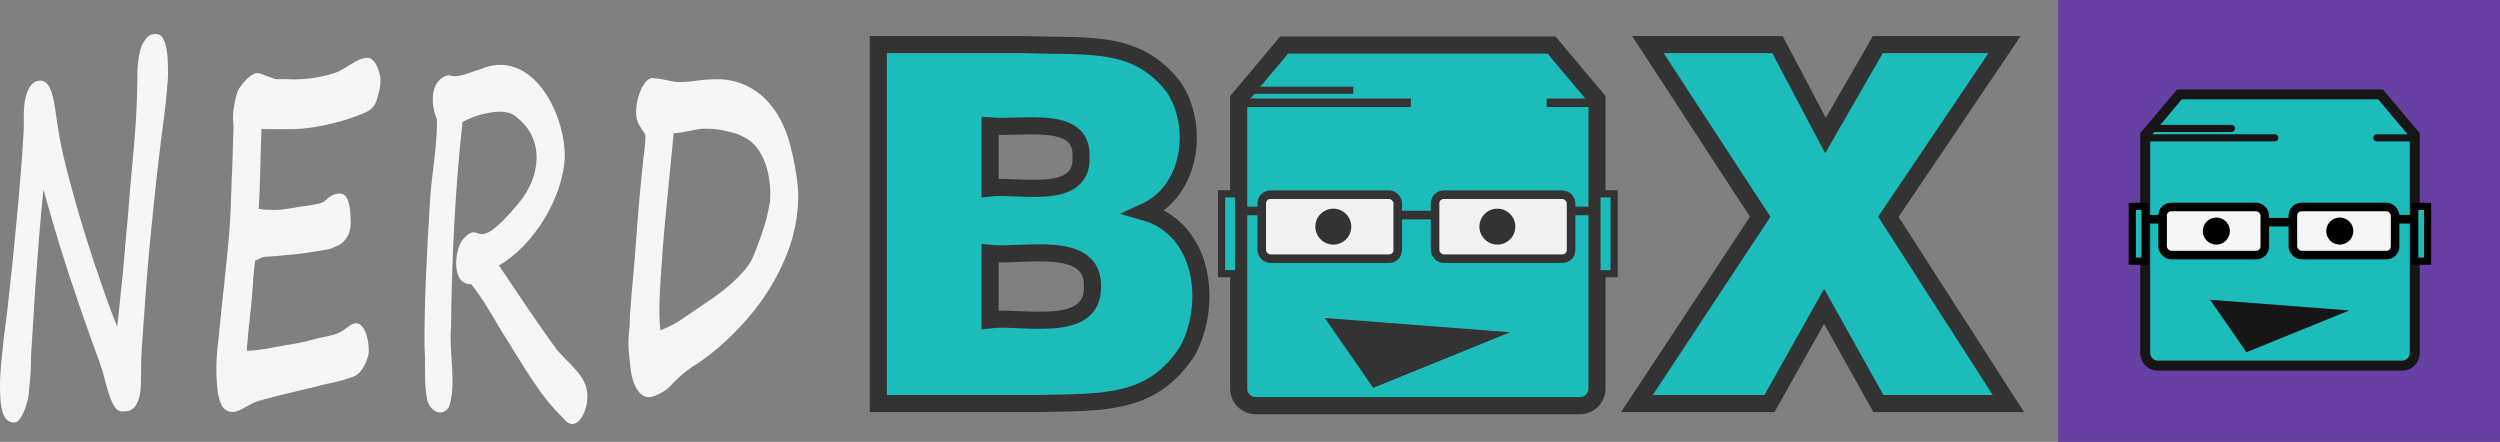 <svg xmlns="http://www.w3.org/2000/svg" viewBox="0 0 1753.9 310"><rect x="0" y="0" width="1753.9" height="310" fill="#808080" stroke="none"/><defs><style>.a,.n{fill:#f6f6f6;}.b,.f,.j,.k,.m{fill:#1cbcbb;}.b,.c,.d,.f,.g,.h{stroke:#333;}.b,.c,.d,.f,.j,.k,.m{stroke-miterlimit:10;}.b{stroke-width:12px;}.c,.d,.h,.o{fill:none;}.c,.g,.h,.n,.o{stroke-width:6px;}.d,.f,.k,.m{stroke-width:5px;}.e{fill:#333;}.g{fill:#f2f2f2;}.g,.h,.n,.o{stroke-linejoin:round;}.i{fill:#5c22b3;opacity:0.68;}.j,.k{stroke:#161616;}.j{stroke-width:7px;}.k{stroke-linecap:round;}.l{fill:#161616;}.m,.n,.o{stroke:#000;}</style></defs><path class="a" d="M17,231.2c.6-4.7,1.4-10.8,2.2-18.2s1.7-15.4,2.6-24,1.8-17.7,2.7-27.1,1.8-18.5,2.5-27.4,1.5-17.2,2-24.9,1-14.3,1.2-19.7V81a65.8,65.8,0,0,1,.4-7.1A41.1,41.1,0,0,1,32.3,66a19.6,19.6,0,0,1,3.5-6.4,7.6,7.6,0,0,1,6-2.6,6.2,6.2,0,0,1,4.9,2.3,18.2,18.2,0,0,1,3.1,6.4A62.8,62.8,0,0,1,52,75.5c.6,3.9,1.2,8.2,1.9,12.9s1.6,9.9,3,16.5,3.2,13.7,5.3,21.6,4.4,16.2,7,25.1,5.4,17.7,8.3,26.7,5.9,17.8,9,26.6,6.1,16.9,9.2,24.6c.7-5.8,1.4-11.9,2-18.3s1.4-13,2-19.6,1.2-13.1,1.7-19.4,1.1-12.1,1.6-17.5.8-10.2,1.2-14.5.6-7.4.8-9.7l2.1-23.3c.6-6.7,1.1-13,1.5-18.8s.7-11.5.9-17.1.4-11.8.4-18.5c0-1.7,0-3.6.2-5.7s.4-4,.7-6,.7-3.7,1.1-5.5a24.5,24.5,0,0,1,1.5-4,21.9,21.9,0,0,1,2.7-4.2,7.3,7.3,0,0,1,2.3-2.1,4.5,4.5,0,0,1,2.2-.8,9.7,9.7,0,0,1,2.5-.2,5.1,5.1,0,0,1,4.5,2.7,18.6,18.6,0,0,1,2.5,6.8,64.4,64.4,0,0,1,1.1,9.2c.1,3.3.2,6.5.2,9.6q0,1.5-.3,5.4c-.3,2.6-.5,5.5-.8,8.7s-.6,6.6-1,9.9-.7,6.3-1.1,8.7c-2.2,17.2-4.2,33.5-5.8,48.8s-3.1,29.7-4.3,43.1-2.2,26-3,37.5-1.6,21.9-2.2,31.3c0,1.4-.1,2.7-.2,3.9s-.1,2.5-.1,3.9-.1,3.2-.1,5.1-.1,4.4-.1,7.3c0,5.6-.4,10-1.3,13.1a18.7,18.7,0,0,1-3.3,6.8,8,8,0,0,1-4.2,2.6,32.2,32.2,0,0,1-3.9.4,6.4,6.4,0,0,1-5.5-3,35.8,35.8,0,0,1-4-8.5c-1.2-3.6-2.4-7.9-3.7-12.8s-3.1-10.4-5.3-16.2Q72.2,224,62.9,196T44,133.4c-1,9.6-1.9,19.7-2.8,30.2s-1.6,21-2.4,31.2-1.3,20.1-1.9,29.5-1.1,17.8-1.6,25.2c0,2.9-.1,5.9-.2,9.3s-.4,6.5-.7,9.5-.5,5.5-.7,7.6-.4,3.6-.5,4.1a44.5,44.5,0,0,1-1.4,4.9,44.8,44.8,0,0,1-2.1,5.5,22.7,22.7,0,0,1-2.9,4.6,4.3,4.3,0,0,1-3.2,1.8,7.7,7.7,0,0,1-5.1-1.7,13.1,13.1,0,0,1-3.1-5.2,42.2,42.2,0,0,1-1.5-8.5c-.3-3.4-.4-7.3-.4-11.8q0-2.7.3-7.2c.2-2.9.4-6.2.8-9.8s.7-7.2,1.1-10.9S16.5,234.5,17,231.2Z" transform="translate(-13.5 -0.4)"/><path class="a" d="M280.4,57.5a26.2,26.2,0,0,1-.4,4.3,52.3,52.3,0,0,1-1.2,5.4c-.5,1.8-1.1,3.5-1.7,5.1a9.4,9.4,0,0,1-2.1,3.3,13.5,13.5,0,0,1-4,3.1,37.9,37.9,0,0,1-4.8,2.1,137.7,137.7,0,0,1-14.5,4.9c-4.7,1.3-9.2,2.3-13.4,3.1a116.3,116.3,0,0,1-11.6,1.7c-3.5.3-6.4.5-8.9.5H201.2a27.7,27.7,0,0,1-4.2-.3c-.2,3.5-.3,7.9-.5,12.9s-.2,10.3-.4,15.6-.3,10.4-.5,15.3-.4,9-.6,12.4a32.5,32.5,0,0,0,5.1.6l5.7.2a51.2,51.2,0,0,0,7.8-.6l6.5-1a34.5,34.5,0,0,1,4-.7l5.9-.8,6-1.1a20.6,20.6,0,0,0,4.6-1.5l3.1-2.6a21.1,21.1,0,0,1,2.7-1.8,10.2,10.2,0,0,1,2.7-1.1,15.5,15.5,0,0,1,3.1-.3,4.8,4.8,0,0,1,3.6,1.7,10.5,10.5,0,0,1,2.2,4.5,30.1,30.1,0,0,1,1.2,6.5q.3,3.6.3,7.5a20.3,20.3,0,0,1-1.3,8,18.7,18.7,0,0,1-3.3,5.1,14.4,14.4,0,0,1-4.1,3,27.4,27.4,0,0,1-3.6,1.7,18.2,18.2,0,0,1-4.9,1.3c-2.3.5-5,.9-8.1,1.4l-9.7,1.4c-3.4.4-6.7.8-9.7,1l-8.2.8-5.1.3a13.4,13.4,0,0,0-4.6.8l-4.4,2.1c-.7,5.2-1.2,10.8-1.6,16.9s-.9,12.3-1.7,18.9c-.2,2.6-.5,5.2-.8,7.9s-.6,5.3-.8,7.7-.4,4.7-.6,6.8-.3,3.7-.3,5l3.9-.2,4.6-.5,4.9-.7,4.6-.9,9.8-1.7,7.3-1.3,6.1-1.2,6-1.6,4-1,5-1,5-1.3a22,22,0,0,0,4.7-1.9,16.4,16.4,0,0,0,2.6-1.7l2.7-2a16.1,16.1,0,0,1,2.8-1.7,7.1,7.1,0,0,1,2.8-.6,4.8,4.8,0,0,1,3.3,1.5,12.8,12.8,0,0,1,2.8,4,28.5,28.5,0,0,1,1.9,6.2,40,40,0,0,1,.7,7.9,15.8,15.8,0,0,1-.7,4.1,30.1,30.1,0,0,1-2.1,5.4,27.6,27.6,0,0,1-3.2,4.9,11.1,11.1,0,0,1-4,3.1,97.1,97.1,0,0,1-14.3,4.3c-4.8,1-10,2.3-15.8,3.8l-12.4,2.9-11.5,2.8-9.4,2.5a56.7,56.7,0,0,0-5.9,1.8,28.7,28.7,0,0,0-4,1.9l-4.2,2.3c-1.4.8-2.8,1.4-4.1,2a9.7,9.7,0,0,1-3.4.8H177a9.8,9.8,0,0,1-5.1-1.4,10.4,10.4,0,0,1-3.6-4.8,37.2,37.2,0,0,1-2.2-9.4,121.3,121.3,0,0,1-.8-14.9,146.5,146.5,0,0,1,.9-15.4c.7-5.7,1.3-12.5,2.1-20.3s1.5-14.5,2.2-20.8,1.3-12.3,1.9-18.3,1.2-11.8,1.7-17.7.9-12.2,1.2-19c.1-.8.1-2.6.2-5.5s.3-6.4.4-10.4.3-8.3.5-12.8.3-8.8.4-12.8.3-7.4.4-10.4.1-4.8.1-5.6,0-1.9-.1-3.3-.2-2.5-.2-3.4a48.4,48.4,0,0,1,.7-8.1,63.9,63.9,0,0,1,2.1-9.2,16.3,16.3,0,0,1,2.5-4.9,35,35,0,0,1,3.9-4.6,20.9,20.9,0,0,1,4.2-3.4,7.2,7.2,0,0,1,3.7-1.3,10.8,10.8,0,0,1,2.8.6l3.9,1.5,3.9,1.4a7.6,7.6,0,0,0,2.7.7h5l7,.2a99.5,99.5,0,0,0,14.3-1.1,87.9,87.9,0,0,0,14.6-3.4,32.3,32.3,0,0,0,6.2-3l5.7-3.4a43.2,43.2,0,0,1,5.6-3,15.2,15.2,0,0,1,5.9-1.2,4.6,4.6,0,0,1,3.1,1.4,13.8,13.8,0,0,1,2.8,3.7,27.7,27.7,0,0,1,2,5.3A19.8,19.8,0,0,1,280.4,57.5Z" transform="translate(-13.5 -0.4)"/><path class="a" d="M425.4,281.3c-.4,8.8-8.1,24.1-17,12.2-17.6-16.9-29.3-39.5-42.5-59.9-6.9-11.4-13.5-23.6-21.8-33.8-13.7.5-12.1-22.4-6.4-30.8,14.7-17,6.4,13.9,39.7-26.1,15.1-17.9,18.8-44.6-1.4-60.2-7.7-8.3-29.8-1.6-38,3.3-5.3,47.1-7.5,96.4-8.1,143.7-1.6,18.2,4.2,40.3-1.5,56.4-5.4,7.7-13.9,2.3-15.4-6.2-2.2-11-.7-24.5-1.7-36-.2-32.6,1.8-68.6,3.8-101.4.9-18.5,5.4-40.2,4.9-58.5-4.5-10.1-5.1-27.9,8.1-30.9,7.7,2.5,14.5-2.1,22.3-4.1,36.1-15.5,59.7,30.8,59.3,61.6-1.1,28.3-21.9,62.3-46.2,76,12.7,18.8,26.9,40.5,40.6,59C412.9,256.5,427.5,265.2,425.4,281.3Z" transform="translate(-13.5 -0.4)"/><path class="a" d="M573.5,137.6a112.6,112.6,0,0,1-8,41.2,152.4,152.4,0,0,1-19.4,34.8,152.6,152.6,0,0,1-11.5,14c-4.1,4.5-8.2,8.6-12.3,12.4s-8.1,7.1-11.8,9.9a113.4,113.4,0,0,1-10.2,7.1,81.3,81.3,0,0,0-7.2,5.3,83.3,83.3,0,0,0-8.9,8.5,23.7,23.7,0,0,1-4.7,3.9,23.4,23.4,0,0,1-4.6,2.5,20.1,20.1,0,0,1-3.8,1.4,9.7,9.7,0,0,1-2.4.4c-3.2,0-6-1.8-8.3-5.5s-3.8-8.5-4.5-14.6c-.6-4.5-.9-8.3-1.2-11.5s-.3-5.5-.3-7.1,0-1.6.1-2.8l.3-3.8c.1-1.3.3-2.6.4-3.9s.1-2.3.1-3.1.1-2.6.1-4.2.2-3.3.4-5,.2-3.5.4-5.2.2-3.3.3-4.7c1.4-14.5,2.6-29.2,3.7-44.1s2.4-30.3,4.1-45.9c.1-1.5.3-3.2.5-5.1s.5-3.6.7-5.5.4-3.7.5-5.4a35.8,35.8,0,0,0,.3-4.1,7.7,7.7,0,0,0-.6-3.7L464,91.5c-.7-1.2-1.4-2.2-1.9-3.2a11.1,11.1,0,0,1-1.3-2.7,13.2,13.2,0,0,1-.8-3,23,23,0,0,1-.2-3.9,36.5,36.5,0,0,1,.9-7.7,35.7,35.7,0,0,1,2.5-7.6,20.5,20.5,0,0,1,3.6-5.8c1.4-1.6,2.8-2.4,4.3-2.4l4.4.4,5.5,1,5,1,2.8.4a93.9,93.9,0,0,0,13.3-1,121,121,0,0,1,14.7-1,46.8,46.8,0,0,1,19.7,4.2A48,48,0,0,1,553.3,73c1.1,1.3,2.4,2.9,3.7,4.7a63.9,63.9,0,0,1,4.1,6.8,86.3,86.3,0,0,1,4.2,9.4,124.8,124.8,0,0,1,3.8,13.3c1.4,6.1,2.5,11.7,3.2,16.9A92.8,92.8,0,0,1,573.5,137.6Zm-19.6,0a69,69,0,0,0-2.1-18.2,48.1,48.1,0,0,0-5.4-12.7,29.7,29.7,0,0,0-7.6-8.1,39.6,39.6,0,0,0-8.7-4.4,84.7,84.7,0,0,0-10.8-2.6,67.1,67.1,0,0,0-11-.9,30.5,30.5,0,0,0-5,.4l-5.6,1-5.8,1.1a39.8,39.8,0,0,1-5.8.7l-2.7,27.8c-.9,9.2-1.7,17.8-2.5,25.7s-1.4,15-1.9,21-.9,10.5-1,13.3c-.5,6.2-.9,12.5-1.3,19.2s-.6,12.7-.6,18.2c0,2.7.1,5.1.2,7.1s.3,4,.5,5.9a72,72,0,0,0,15.7-8.2l18.2-12.4c3.6-2.4,6.9-4.8,10.1-7.3a107.4,107.4,0,0,0,8.5-7.4,72.1,72.1,0,0,0,6.7-7.1,53,53,0,0,0,4.6-6.5c.3-.7.9-1.9,1.7-3.8s1.7-4,2.6-6.6,2.1-5.4,3.1-8.5,2-6.2,2.9-9.4,1.5-6.3,2.1-9.2A41.7,41.7,0,0,0,553.9,137.6Z" transform="translate(-13.5 -0.4)"/><path class="b" d="M629.7,283.5V31.7H732.9c44.8,1.6,78.1-3.7,104,29.8,18.2,27.3,12.6,72.6-20.3,87.6,41.6,11.8,47.9,64.6,29.9,97.7-24.8,37.7-57.8,35.7-105.4,36.7Zm78.4-151.3c20.1-2.3,65.3,9.5,63.8-21.7,1.4-29.7-40.1-19.8-63.8-21.7Zm0,92.5c22.1-2.6,72.8,10.5,71.8-23.4.9-33.3-49.8-20.7-71.8-23.1Z" transform="translate(-13.5 -0.4)"/><path class="b" d="M1161.9,283.5l86.5-131L1169.6,31.7h90.9l33.7,63.8,36.7-63.8h88.9l-81.5,120.8,84.2,131h-91.2l-38.1-68.2-38.3,68.2Z" transform="translate(-13.5 -0.4)"/><path class="b" d="M914.4,32H1102l31.9,38V273a12,12,0,0,1-12,12H894.5a12,12,0,0,1-12-12V70Z" transform="translate(-13.5 -0.4)"/><line class="c" x1="989.8" y1="72.1" x2="869" y2="72.1"/><line class="d" x1="949.4" y1="63.3" x2="874.3" y2="63.3"/><line class="c" x1="1120.4" y1="72.1" x2="1085.1" y2="72.1"/><polygon class="e" points="929.4 223.1 1059.4 233.1 963.4 272.1 929.4 223.1"/><rect class="f" x="857" y="136" width="12" height="56"/><rect class="f" x="1120.4" y="136" width="12" height="56"/><rect class="g" x="885.2" y="136.6" width="95.4" height="44.86" rx="6"/><rect class="g" x="1006.8" y="136.6" width="95.4" height="44.86" rx="6"/><line class="h" x1="885.2" y1="148" x2="869" y2="148"/><line class="h" x1="980.5" y1="150.9" x2="1006.8" y2="150.9"/><line class="h" x1="1119.4" y1="148" x2="1103.2" y2="148"/><circle class="e" cx="935.4" cy="159" r="12.6"/><circle class="e" cx="1050.5" cy="159" r="12.6"/><rect class="i" x="1443.9" width="310" height="310"/><path class="j" d="M1542.5,66.6h141.1l24,28.6V247.9a9,9,0,0,1-9,9H1527.5a9,9,0,0,1-9-9V95.2Z" transform="translate(-13.5 -0.4)"/><line class="k" x1="1595.9" y1="96.7" x2="1505" y2="96.7"/><line class="k" x1="1565.5" y1="90.1" x2="1509" y2="90.1"/><line class="k" x1="1694.1" y1="96.7" x2="1667.5" y2="96.7"/><polygon class="l" points="1550.5 210.3 1648.2 217.8 1576 247.1 1550.5 210.3"/><rect class="m" x="1495.9" y="144.8" width="9" height="38.42"/><rect class="m" x="1694.1" y="144.8" width="9" height="38.42"/><rect class="n" x="1517.2" y="145.2" width="71.7" height="33.74" rx="6"/><rect class="n" x="1608.6" y="145.2" width="71.7" height="33.74" rx="6"/><line class="o" x1="1517.2" y1="153.8" x2="1505" y2="153.8"/><line class="o" x1="1588.9" y1="155.9" x2="1608.6" y2="155.9"/><line class="o" x1="1693.3" y1="153.8" x2="1681.1" y2="153.8"/><circle cx="1554.9" cy="162.1" r="9.5"/><circle cx="1641.5" cy="162.1" r="9.5"/></svg>